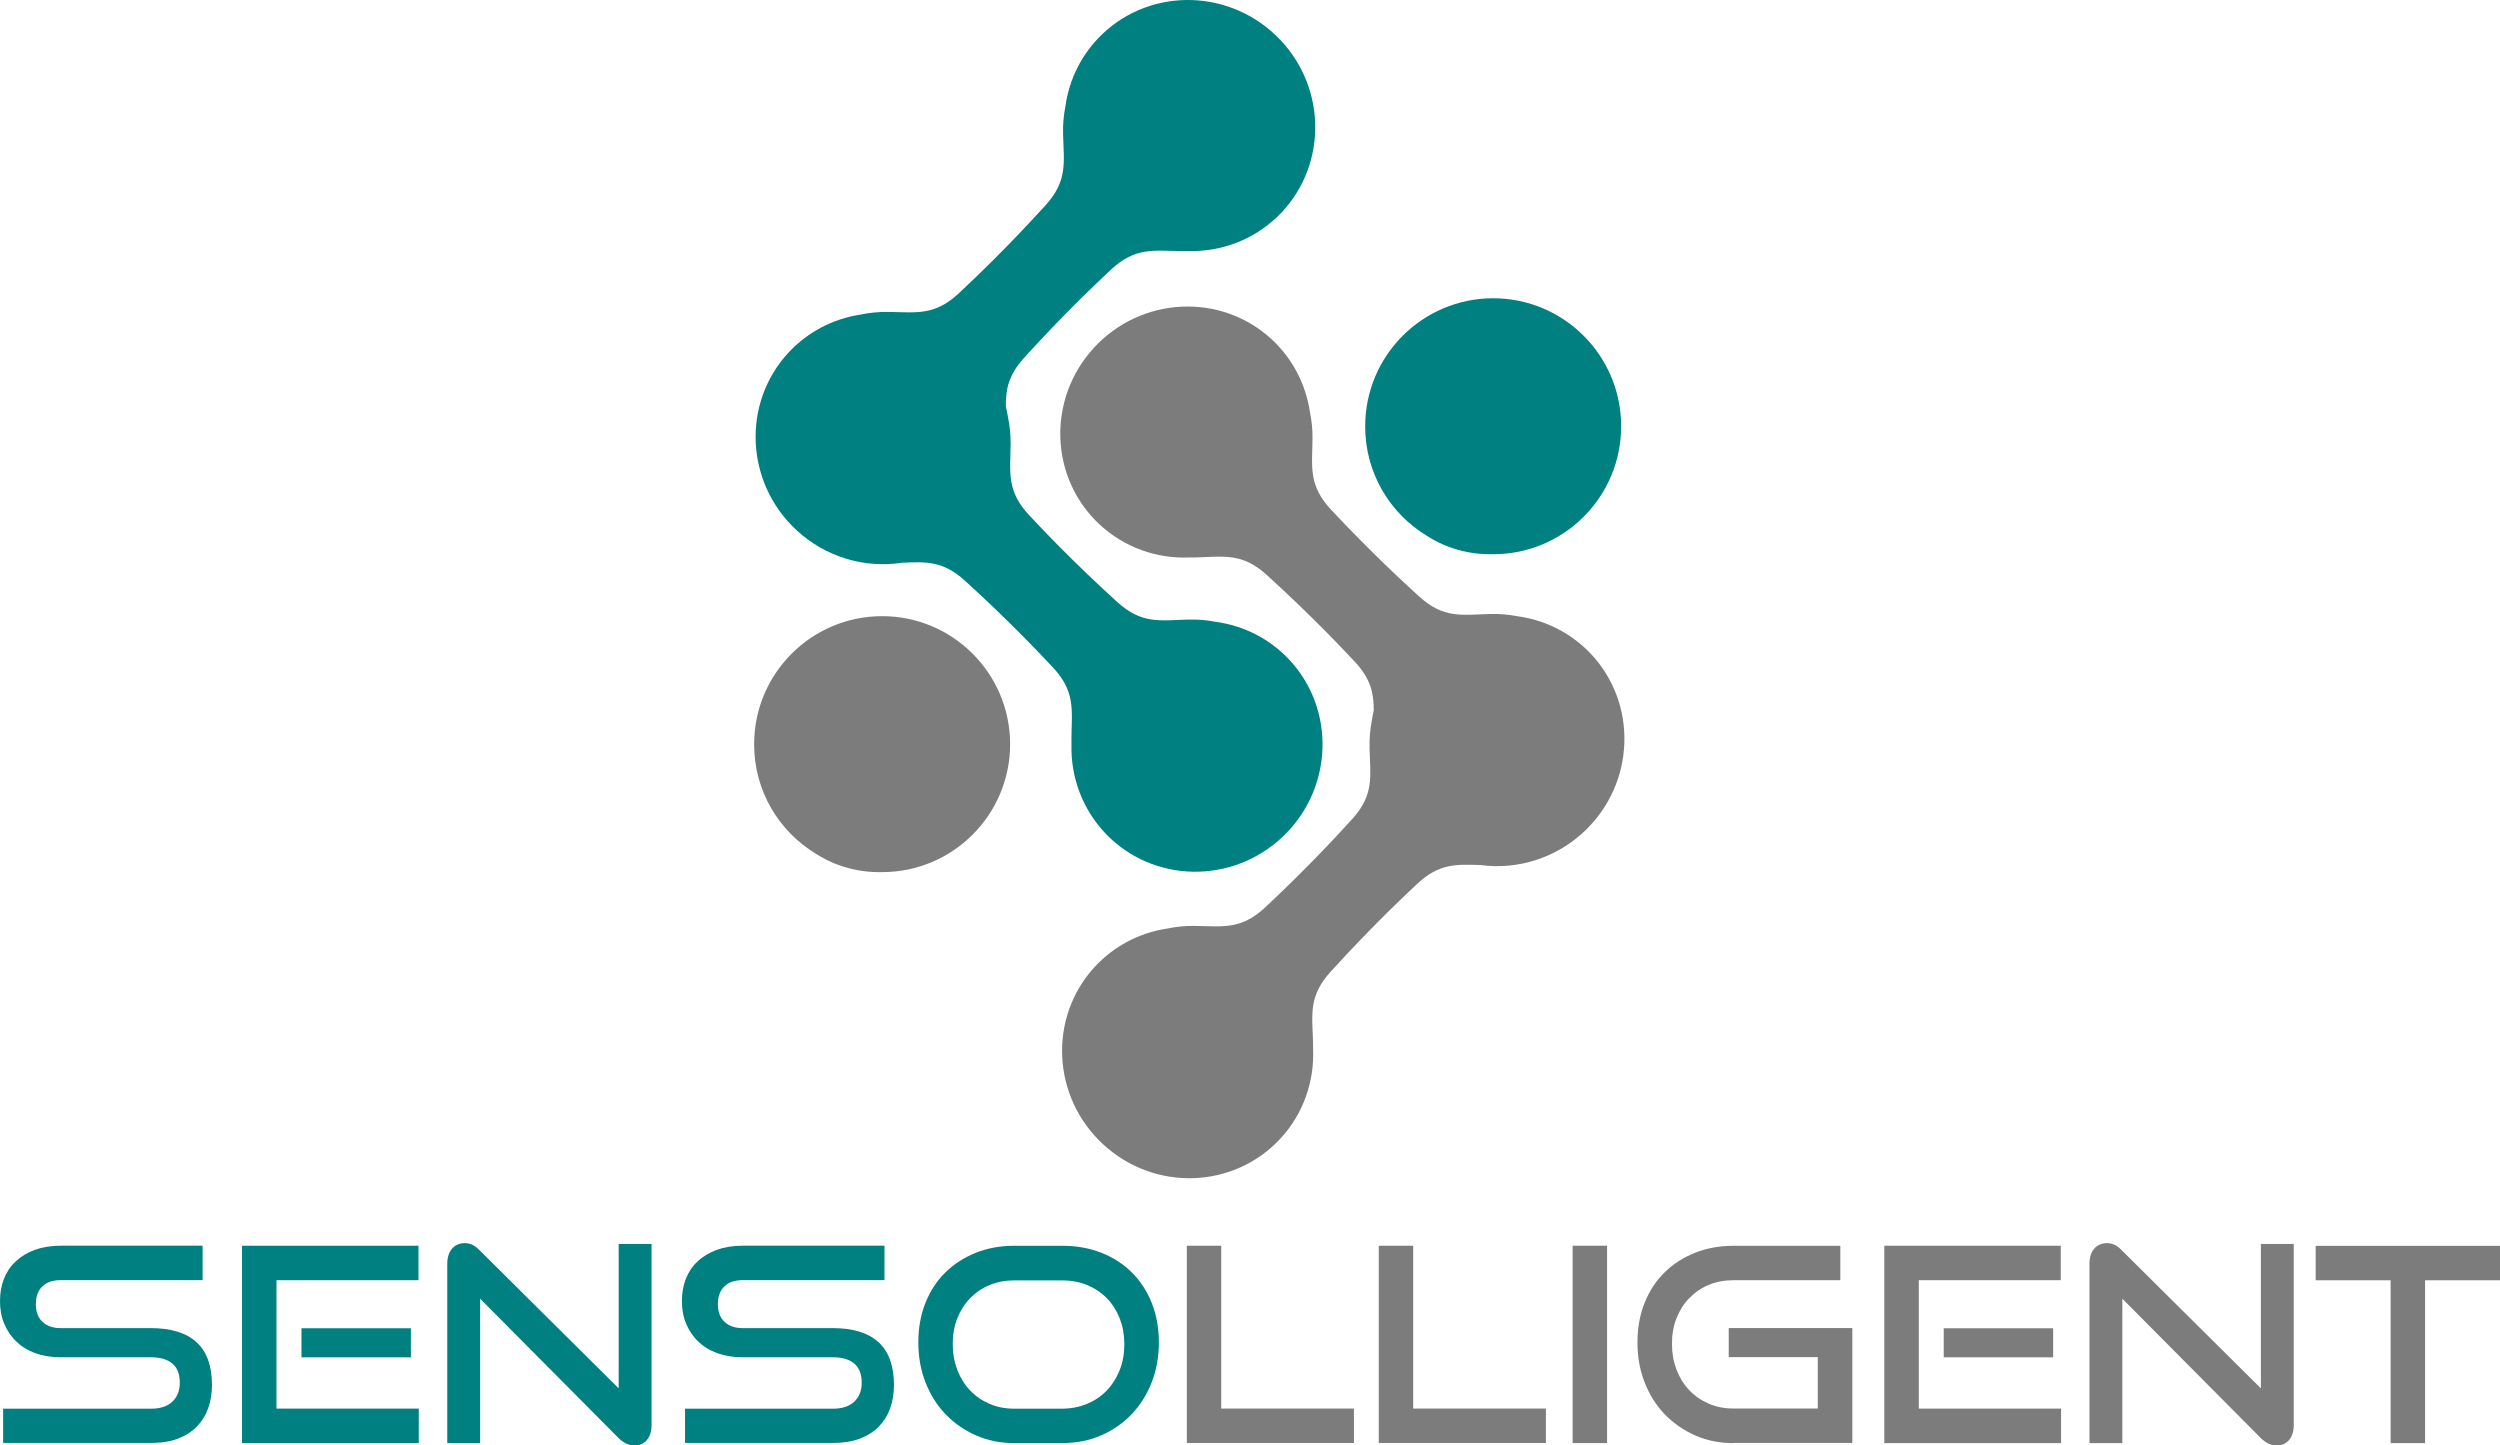 <?xml version="1.0" encoding="UTF-8"?><svg id="Layer_1" xmlns="http://www.w3.org/2000/svg" viewBox="0 0 928.86 537.06"><defs><style>.cls-1{fill:#7c7c7c;}.cls-2{fill:teal;}</style></defs><g id="g3576"><path id="ellipse101-6" class="cls-2" d="M475.6,14.74c-17.89-18.8-47.44-19.74-65.99-2.12-7.51,7.15-12.36,16.65-13.78,26.97-.63,3.22-.96,6.68-.85,10.34,.3,10.48,1.75,17.21-6.48,26.3-7.83,8.64-14.97,15.86-15.74,16.65,0,0-7.53,7.72-16.57,16.14-8.97,8.37-15.72,7.01-26.2,6.87-3.66-.04-7.11,.33-10.33,1-10.3,1.58-19.71,6.57-26.76,14.18-17.35,18.82-15.96,48.35,3.09,65.96,10.55,9.75,24.91,14.2,39,12.07,8.91-.37,15.21-.87,23.45,6.59,8.59,7.78,15.78,14.87,16.64,15.73,0,0,7.72,7.53,16.14,16.57,8.37,8.97,7.01,15.72,6.87,26.2-.01,.77,0,1.53,.02,2.28-.37,12.34,4.15,24.25,12.58,33.14,17.63,18.56,47.15,19.1,65.95,1.21,18.8-17.89,19.74-47.44,2.12-65.99-7.15-7.51-16.65-12.36-26.97-13.78-3.22-.63-6.68-.96-10.34-.85-10.48,.3-17.21,1.75-26.3-6.48-8.64-7.83-15.86-14.97-16.65-15.74,0,0-7.72-7.53-16.14-16.57-8.37-8.97-7.01-15.72-6.87-26.2,.04-3.66-.33-7.11-1-10.33-.21-1.27-.46-2.54-.77-3.78-.06-6.34,.87-11.63,6.77-18.15,7.78-8.59,14.87-15.78,15.73-16.64,0,0,7.53-7.72,16.57-16.14,8.97-8.37,15.72-7.01,26.2-6.87,.77,.01,1.53,0,2.28-.02,12.34,.37,24.25-4.15,33.14-12.58,18.53-17.65,19.08-47.17,1.2-65.97t0,0Z"/><path id="path2777" class="cls-1" d="M406.51,129.14c17.61-19.06,47.14-20.44,65.96-3.09,7.61,7.04,12.6,16.46,14.18,26.76,.67,3.21,1.06,6.66,1,10.33-.14,10.48-1.5,17.23,6.87,26.2,7.96,8.53,15.2,15.64,15.99,16.41,0,0,7.65,7.61,16.8,15.9,9.09,8.24,15.82,6.78,26.3,6.48,3.66-.1,7.12,.23,10.34,.85,10.32,1.43,19.81,6.28,26.97,13.78,17.63,18.56,16.68,48.11-2.12,65.99-10.41,9.9-24.71,14.56-38.82,12.64-8.91-.24-15.22-.65-23.35,6.93-8.48,7.9-15.56,15.1-16.39,15.97,0,0-7.61,7.65-15.9,16.8-8.24,9.09-6.78,15.82-6.48,26.3,.02,.77,.02,1.53,.01,2.28,.55,12.32-3.79,24.31-12.09,33.31-17.35,18.82-46.86,19.8-65.92,2.18-19.06-17.61-20.44-47.14-3.09-65.96,7.04-7.61,16.46-12.6,26.76-14.18,3.21-.67,6.66-1.06,10.33-1,10.48,.14,17.23,1.5,26.2-6.87,8.53-7.96,15.64-15.2,16.41-15.99,0,0,7.61-7.65,15.9-16.8,8.24-9.09,6.78-15.82,6.48-26.3-.1-3.66,.23-7.12,.85-10.34,.19-1.28,.43-2.54,.72-3.79-.03-6.34-1.04-11.62-7.03-18.05-7.9-8.48-15.1-15.56-15.97-16.39,0,0-7.65-7.61-16.8-15.9-9.09-8.24-15.82-6.78-26.3-6.48-.77,.02-1.53,.02-2.28,.01-12.32,.55-24.31-3.79-33.31-12.09-18.83-17.35-19.81-46.86-2.19-65.92h0Z"/><g id="path8781"><path class="cls-1" d="M303.15,317.22c7.34,4.69,15.75,6.96,24.31,6.81h.29c26.29,0,47.55-21.31,47.55-47.55s-21.31-47.55-47.55-47.55-47.55,21.31-47.55,47.55c-.05,17.3,9.18,32.42,22.95,40.73"/></g><g id="path2809"><path class="cls-2" d="M530.18,199.11c7.34,4.69,15.75,6.96,24.31,6.81h.29c26.29,0,47.55-21.31,47.55-47.55s-21.31-47.55-47.55-47.55-47.55,21.31-47.55,47.55c-.05,17.3,9.18,32.42,22.95,40.73"/></g><g id="path8180"><path class="cls-2" d="M1.16,536.18v-12.79H56.14c3.44,0,6.06-.87,7.9-2.62,1.84-1.74,2.76-4.07,2.76-6.98,0-3.25-.92-5.62-2.76-7.17-1.84-1.55-4.5-2.33-7.9-2.33H22.43c-3.44,0-6.54-.53-9.35-1.55-2.81-1.02-5.13-2.47-7.07-4.36-1.94-1.84-3.39-4.07-4.46-6.59-1.07-2.57-1.55-5.33-1.55-8.38s.48-5.72,1.45-8.23,2.42-4.7,4.36-6.49c1.94-1.84,4.26-3.25,7.12-4.31,2.81-1.02,6.06-1.55,9.69-1.55h52.65v12.79H22.62c-3,0-5.33,.78-6.93,2.37s-2.37,3.78-2.37,6.59,.82,4.99,2.47,6.54c1.65,1.55,3.88,2.33,6.68,2.33H56c7.51,0,13.18,1.74,17,5.23,3.83,3.49,5.76,8.82,5.76,15.94,0,3.1-.48,5.96-1.4,8.57-.92,2.62-2.33,4.89-4.21,6.83-1.89,1.94-4.21,3.39-7.07,4.5s-6.2,1.6-10.03,1.6H1.16v.05Z"/></g><path id="path8182" class="cls-2" d="M112.01,493.51h40.65v10.79h-40.65v-10.79Zm-22.09,42.67v-73.33h65.57v12.81h-52.76v47.71h52.86v12.81H89.92Z"/><g id="path8186"><path class="cls-2" d="M178.39,482.52v53.67h-12.21v-66.61c0-2.37,.58-4.21,1.74-5.62,1.16-1.36,2.76-2.08,4.8-2.08,.92,0,1.84,.19,2.71,.58,.87,.39,1.79,1.07,2.71,2.03l51.73,51.35v-53.67h12.21v67.19c0,2.42-.58,4.31-1.74,5.67-1.16,1.36-2.71,2.03-4.6,2.03-2.08,0-4.02-.92-5.86-2.71l-51.49-51.83Z"/></g><g id="path8190"><path class="cls-2" d="M254.52,536.18v-12.79h54.98c3.44,0,6.06-.87,7.9-2.62,1.84-1.74,2.76-4.07,2.76-6.98,0-3.25-.92-5.62-2.76-7.17-1.84-1.55-4.5-2.33-7.9-2.33h-33.71c-3.44,0-6.54-.53-9.35-1.55-2.81-1.02-5.13-2.47-7.07-4.36-1.94-1.84-3.39-4.07-4.46-6.59-1.07-2.57-1.55-5.33-1.55-8.38s.48-5.72,1.45-8.23,2.42-4.7,4.36-6.49c1.94-1.84,4.31-3.25,7.12-4.31,2.81-1.02,6.06-1.55,9.69-1.55h52.65v12.79h-52.61c-3,0-5.33,.78-6.93,2.37-1.6,1.6-2.37,3.78-2.37,6.59s.82,4.99,2.47,6.54c1.65,1.55,3.88,2.33,6.68,2.33h33.52c7.51,0,13.18,1.74,17,5.23,3.83,3.49,5.76,8.82,5.76,15.94,0,3.1-.48,5.96-1.4,8.57-.92,2.62-2.33,4.89-4.21,6.83-1.89,1.94-4.21,3.39-7.07,4.5-2.86,1.07-6.2,1.6-10.03,1.6h-54.93v.05Z"/></g><g id="path8194"><path class="cls-2" d="M394.63,523.38c3.34,0,6.44-.63,9.3-1.79,2.81-1.21,5.28-2.86,7.31-4.99,2.03-2.13,3.63-4.65,4.8-7.61,1.16-2.95,1.7-6.15,1.7-9.59s-.58-6.59-1.7-9.54c-1.16-2.91-2.76-5.43-4.8-7.51-2.03-2.08-4.5-3.73-7.31-4.89-2.81-1.16-5.91-1.74-9.3-1.74h-17.87c-3.29,0-6.35,.58-9.11,1.74-2.81,1.16-5.18,2.81-7.22,4.89-2.03,2.08-3.58,4.55-4.75,7.46-1.16,2.91-1.7,6.1-1.7,9.59s.58,6.64,1.7,9.59c1.16,2.95,2.71,5.47,4.75,7.61,2.03,2.13,4.41,3.78,7.22,4.99s5.81,1.79,9.11,1.79h17.87Zm-17.83,12.79c-5.13,0-9.83-.97-14.19-2.86-4.36-1.94-8.09-4.55-11.29-7.85-3.2-3.34-5.67-7.27-7.46-11.87-1.79-4.55-2.66-9.49-2.66-14.82s.87-10.27,2.66-14.73c1.79-4.46,4.26-8.23,7.46-11.34,3.2-3.15,6.98-5.52,11.29-7.27,4.36-1.7,9.06-2.57,14.19-2.57h17.87c5.33,0,10.17,.87,14.58,2.62,4.41,1.74,8.19,4.21,11.34,7.36s5.62,6.93,7.36,11.34c1.74,4.41,2.62,9.25,2.62,14.58s-.87,10.27-2.66,14.82c-1.79,4.55-4.26,8.53-7.46,11.87-3.2,3.34-6.98,5.96-11.34,7.85-4.36,1.94-9.2,2.86-14.44,2.86h-17.87Z"/></g><g id="path8198"><path class="cls-1" d="M440.95,536.18v-73.34h12.79v60.5h49.31v12.79h-62.1v.05Z"/></g><g id="path8202"><path class="cls-1" d="M512.27,536.18v-73.34h12.79v60.5h49.31v12.79h-62.1v.05Z"/></g><rect id="path8204" class="cls-1" x="584.29" y="462.84" width="12.81" height="73.33"/><g id="path8208"><path class="cls-1" d="M643.94,536.18c-5.09,0-9.83-.97-14.14-2.86-4.31-1.94-8.09-4.55-11.29-7.85-3.2-3.34-5.67-7.27-7.46-11.87-1.79-4.55-2.66-9.49-2.66-14.82s.87-10.27,2.66-14.73c1.79-4.46,4.26-8.23,7.46-11.34,3.2-3.15,6.98-5.52,11.29-7.27,4.36-1.7,9.06-2.57,14.19-2.57h39.77v12.79h-39.77c-3.29,0-6.35,.58-9.11,1.74-2.81,1.16-5.18,2.81-7.22,4.89s-3.58,4.55-4.75,7.46c-1.16,2.91-1.7,6.1-1.7,9.59s.58,6.64,1.7,9.59c1.16,2.95,2.71,5.47,4.75,7.61,2.03,2.13,4.41,3.78,7.22,4.99,2.81,1.21,5.81,1.79,9.11,1.79h31.39v-19.09h-33.08v-10.8h45.92v42.68h-44.27v.05Z"/></g><path id="path8210" class="cls-1" d="M722.18,493.51h40.65v10.79h-40.65v-10.79Zm-22.08,42.67v-73.33h65.57v12.81h-52.75v47.71h52.86v12.81h-65.68Z"/><g id="path8214"><path class="cls-1" d="M788.54,482.52v53.67h-12.21v-66.61c0-2.37,.58-4.21,1.74-5.62,1.16-1.36,2.76-2.08,4.8-2.08,.92,0,1.84,.19,2.71,.58,.87,.39,1.79,1.07,2.71,2.03l51.73,51.35v-53.67h12.21v67.19c0,2.42-.58,4.31-1.74,5.67-1.16,1.36-2.71,2.03-4.6,2.03-2.08,0-4.02-.92-5.86-2.71l-51.49-51.83Z"/></g><g id="path8218"><path class="cls-1" d="M888.22,536.18v-60.5h-27.85v-12.79h68.5v12.79h-27.85v60.5h-12.79Z"/></g></g></svg>